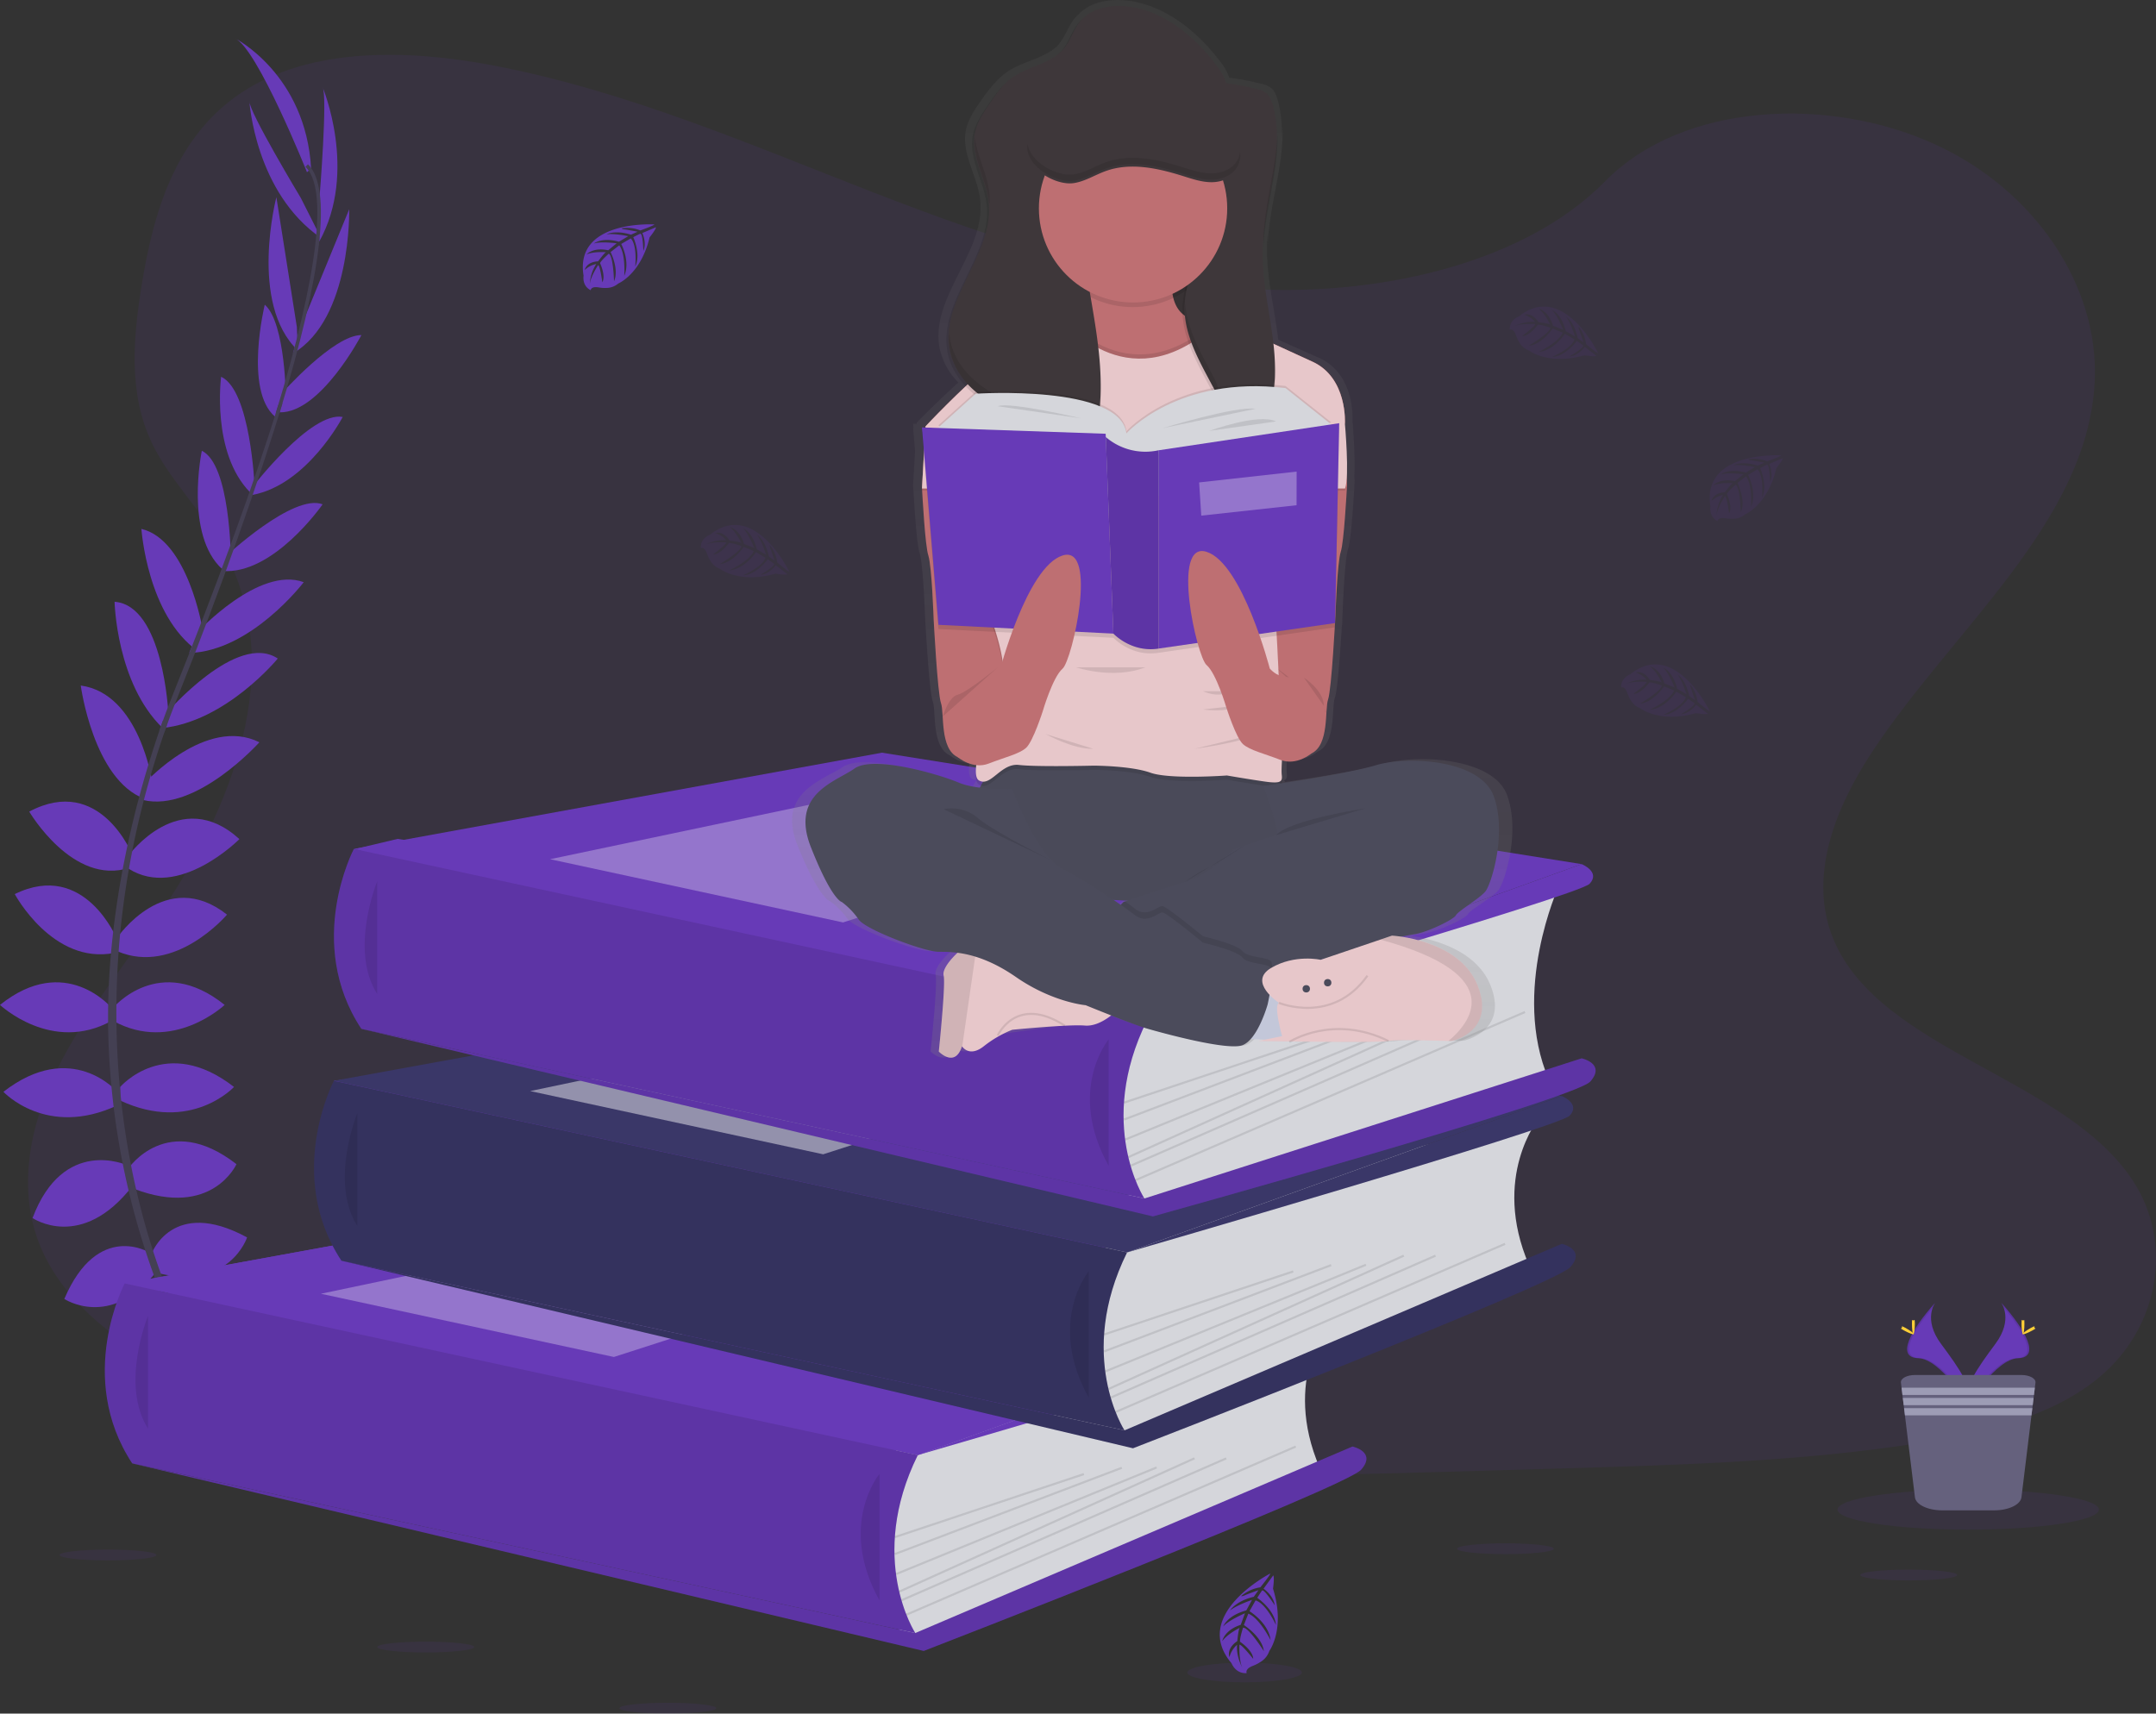 <svg id="2cf41747-0c0c-4d70-aad4-093c093adad4" data-name="Layer 1"
     xmlns="http://www.w3.org/2000/svg" width="1022.84"
     height="813.16" viewBox="0 0 1022.84 813.16">
    <rect x="0" y="0" width="1022.84" height="813.16" fill="#333333" stroke="none"/>
    <defs>
        <linearGradient id="3cf802be-0480-4c68-848a-073112220499" x1="635.22" y1="545.34"
                        x2="635.22" y2="43.42" gradientUnits="userSpaceOnUse">
            <stop offset="0" stop-color="gray" stop-opacity="0.25"/>
            <stop offset="0.54" stop-color="gray" stop-opacity="0.12"/>
            <stop offset="1" stop-color="gray" stop-opacity="0.1"/>
        </linearGradient>
    </defs>
    <title>book lover</title>
    <path
            d="M688.44,180.84c-64.72-2.25-126.37-23.14-185.23-46S386.05,86.65,322.88,74.54c-40.63-7.79-87.1-8.89-119.83,12.89-31.51,21-41.69,57.15-47.16,90.73-4.12,25.26-6.54,51.84,4.75,75.49,7.83,16.42,21.74,30.22,31.35,46,33.47,54.72,9.82,122.2-26.45,175.63-17,25.07-36.75,49-49.87,75.66s-19.2,57.25-7.72,84.47c11.39,27,38.52,47.24,67.9,61.49,59.69,28.95,130,37.23,198.61,41.92,151.83,10.39,304.46,5.89,456.69,1.39,56.34-1.67,112.92-3.36,168.34-12.07,30.78-4.84,62.55-12.51,84.9-31.05,28.36-23.53,35.39-63.38,16.39-92.88-31.89-49.49-120-61.78-142.32-114.9-12.26-29.23.34-61.79,18.16-88.91,38.24-58.16,102.33-109.19,105.71-175.67,2.32-45.67-28.5-91.39-76.14-113C956.26,89,887,91.88,850.18,129.37,812.24,168,745.58,182.82,688.44,180.84Z"
            transform="translate(-88.58 -43.42)" fill="#673ab7" opacity="0.1"/>
    <polygon
            points="435.45 690.5 93.17 688.83 59.16 609.06 179.42 600.33 158.46 512.87 396.32 482.04 168.55 402.86 188.67 398.08 554.92 457.83 534.75 594.32 505.92 669.33 435.45 690.5"
            fill="#673ab7"/>
    <path d="M187,698.84s21-3.36,33.6,11.48c0,0-9.24,7.28-29.12-2.8Z"
          transform="translate(-88.58 -43.42)" fill="#673ab7"/>
    <path d="M184.8,698.51S171.4,715,178,733.36c0,0,10.92-4.37,12.11-26.63Z"
          transform="translate(-88.58 -43.42)" fill="#673ab7"/>
    <path d="M172.76,671.4s8.4-15.41,42,6.16c0,0-4.48,10.36-19.32,9.52S176.68,679.52,172.76,671.4Z"
          transform="translate(-88.58 -43.42)" fill="#673ab7"/>
    <path d="M170.59,670.29s-17.43-2-19.12,37.9c0,0,11.05,2.29,18.9-10.33S175,678.16,170.59,670.29Z"
          transform="translate(-88.58 -43.42)" fill="#673ab7"/>
    <path d="M160.44,638.46s9.8-27.16,45.36-7.84c0,0-8.12,24.92-41.72,17.08Z"
          transform="translate(-88.58 -43.42)" fill="#673ab7"/>
    <path d="M149.52,597.86s18.48-27.44,51.24-2c0,0-11.48,25.76-48.44,11.76Z"
          transform="translate(-88.58 -43.42)" fill="#673ab7"/>
    <path d="M145.6,559.22s21.56-25.21,54,0c0,0-20.44,22.12-54,6.44Z"
          transform="translate(-88.58 -43.42)" fill="#673ab7"/>
    <path d="M142.24,521.69s21.84-26.32,52.92-1.4c0,0-24.64,23.24-52.92,7.56Z"
          transform="translate(-88.58 -43.42)" fill="#673ab7"/>
    <path d="M144.2,488.37s23-33.88,52.08-10.92c0,0-24.64,29.12-52.08,17.36Z"
          transform="translate(-88.58 -43.42)" fill="#673ab7"/>
    <path d="M149.52,449.45s24.36-33.6,52.64-7.84c0,0-28.84,29.12-52.64,14Z"
          transform="translate(-88.58 -43.42)" fill="#673ab7"/>
    <path d="M157.64,414.66s28.84-31.58,54-19c0,0-30.05,33.54-55.26,27.38Z"
          transform="translate(-88.58 -43.42)" fill="#673ab7"/>
    <path d="M167.72,381.68S201,343,220.36,355.92c0,0-24.52,30-55,33Z"
          transform="translate(-88.58 -43.42)" fill="#673ab7"/>
    <path d="M182.27,343.43s29.13-31.58,50.41-23.74c0,0-24.92,32.76-54.32,33.6Z"
          transform="translate(-88.58 -43.42)" fill="#673ab7"/>
    <path d="M195.44,307.65s32.2-30.24,46.2-24.92c0,0-23.24,33.6-47.6,31.64Z"
          transform="translate(-88.58 -43.42)" fill="#673ab7"/>
    <path d="M208.32,274.61s27.72-36.13,42.85-33.33c0,0-16.81,32.21-42.85,37Z"
          transform="translate(-88.58 -43.42)" fill="#673ab7"/>
    <path d="M222.3,230.06s24.5-27.69,37.74-27.63c0,0-19.34,37-38.75,36.66Z"
          transform="translate(-88.58 -43.42)" fill="#673ab7"/>
    <path d="M230.58,200.4l23.67-57.68s1.18,52.14-26.68,68.38Z" transform="translate(-88.58 -43.42)"
          fill="#673ab7"/>
    <path d="M240.19,136.79s3.92-48.17,1.4-52.09c0,0,16.92,40.05-1.56,73.37Z"
          transform="translate(-88.58 -43.42)" fill="#673ab7"/>
    <path d="M159.52,637.82s-24.54-15.21-40.43,22c0,0,21.84,14.5,43.32-12.51Z"
          transform="translate(-88.58 -43.42)" fill="#673ab7"/>
    <path d="M148.73,596.31s-30.1-13.73-44.7,25.12c0,0,23.25,16,47.44-15.3Z"
          transform="translate(-88.58 -43.42)" fill="#673ab7"/>
    <path d="M144.2,561.53s-21.56-25.21-54,0c0,0,20.44,22.12,54,6.44Z"
          transform="translate(-88.58 -43.42)" fill="#673ab7"/>
    <path d="M141.5,521.69s-21.84-26.32-52.92-1.4c0,0,24.64,23.24,52.92,7.56Z"
          transform="translate(-88.58 -43.42)" fill="#673ab7"/>
    <path d="M144.2,489.33s-15.32-37.95-48.62-21.63c0,0,18,33.65,47.26,27.93Z"
          transform="translate(-88.58 -43.42)" fill="#673ab7"/>
    <path d="M151.45,449.26s-15.23-38.61-49-20.71c0,0,20.68,35.39,47.5,26.67Z"
          transform="translate(-88.58 -43.42)" fill="#673ab7"/>
    <path d="M160.89,414.85s-6-42.33-34-46.12c0,0,5.94,44.64,30.23,53.75Z"
          transform="translate(-88.58 -43.42)" fill="#673ab7"/>
    <path d="M168.43,381.76s-2.34-51-25.49-52.78c0,0,.78,38.71,22.88,60Z"
          transform="translate(-88.58 -43.42)" fill="#673ab7"/>
    <path d="M184.67,342s-6.9-42.41-29-47.59c0,0,2.74,41.07,26.81,58Z"
          transform="translate(-88.58 -43.42)" fill="#673ab7"/>
    <path d="M198.06,308s-.23-44.18-13.73-50.67c0,0-8.37,40,9.82,56.31Z"
          transform="translate(-88.58 -43.42)" fill="#673ab7"/>
    <path d="M209.35,274.11s-1.89-45.49-15.87-51.9c0,0-4.78,36,13.78,54.88Z"
          transform="translate(-88.58 -43.42)" fill="#673ab7"/>
    <path d="M224.25,233.69s-.08-37-10.06-45.68c0,0-9.92,40.53,4.85,53.12Z"
          transform="translate(-88.58 -43.42)" fill="#673ab7"/>
    <path d="M229.41,198.58,219.7,137s-13.19,50.46,10.17,72.7Z" transform="translate(-88.58 -43.42)"
          fill="#673ab7"/>
    <path d="M231.3,137.37s-24.92-41.4-24.41-46c0,0,2.65,43.39,34,65Z"
          transform="translate(-88.58 -43.42)" fill="#673ab7"/>
    <path d="M234.22,125.14s-23.52-58.8-34.16-63.56c0,0,33.6,17.08,36.12,61.88Z"
          transform="translate(-88.58 -43.42)" fill="#673ab7"/>
    <path
            d="M221.17,239.44l-1.61-.49c19.85-64.73,24.8-106,13.95-116.35l1.15-1.22C246.17,132.3,241.5,173.12,221.17,239.44Z"
            transform="translate(-88.58 -43.42)" fill="#444053"/>
    <path
            d="M166.51,391l-2.38-.85c2.11-5.93,4.38-11.95,6.76-17.88,20.72-51.64,38.36-99.68,49.67-136.56l2.07-1c-11.33,36.95-28.66,86.83-49.4,138.54C170.86,379.07,168.6,385.06,166.51,391Z"
            transform="translate(-88.58 -43.42)" fill="#444053"/>
    <path
            d="M216.59,747.28c-.32-.35-32.49-36.58-54.92-98.43A364.18,364.18,0,0,1,140,536.07c-1.54-48.13,8.56-101.87,25.86-150.69l1.88,2.2c-38.84,109.57-23.41,203.46-2.94,260,22.19,61.29,54,97.12,54.31,97.48Z"
            transform="translate(-88.58 -43.42)" fill="#444053"/>
    <path d="M719.31,670.36s-22.67,27.67-4.67,69.5l-181,78.5L516.27,822l-8-35,5.35-44.17V718.69Z"
          transform="translate(-88.58 -43.42)" fill="#d5d6db"/>
    <polygon points="59.16 609.06 309.68 563.39 641.63 616.27 435.45 690.5 59.16 609.06"
             fill="#673ab7"/>
    <polygon points="59.16 609.06 309.68 563.39 641.63 616.27 435.45 690.5 59.16 609.06"
             fill="#673ab7"/>
    <path d="M147.74,652.47s-23.43,44.39,3.57,85.39l371.5,80.5S499.75,783,524,733.92Z"
          transform="translate(-88.58 -43.42)" fill="#673ab7"/>
    <path d="M147.74,652.47s-23.43,44.39,3.57,85.39l371.5,80.5S499.75,783,524,733.92Z"
          transform="translate(-88.58 -43.42)" opacity="0.1"/>
    <path d="M158.81,667.86s-13.39,32.48,0,53.5" transform="translate(-88.58 -43.42)"
          opacity="0.1"/>
    <path d="M522.81,818.36l207.4-88.5s11.6,2.5,4.1,11-207.5,86-207.5,86l-375.5-89Z"
          transform="translate(-88.58 -43.42)" fill="#673ab7"/>
    <path d="M522.81,818.36l207.4-88.5s11.6,2.5,4.1,11-207.5,86-207.5,86l-375.5-89Z"
          transform="translate(-88.58 -43.42)" opacity="0.1"/>
    <path d="M505.81,742.86s-20,24,0,60" transform="translate(-88.58 -43.42)" opacity="0.1"/>
    <rect x="510.68" y="757.36" width="94.57" height="1"
          transform="translate(-299.77 172.15) rotate(-18.45)" opacity="0.1"/>
    <rect x="509.35" y="759.86" width="115.23" height="1"
          transform="translate(-321.85 207.81) rotate(-20.82)" opacity="0.1"/>
    <rect x="508.7" y="764.61" width="133.56" height="1"
          transform="translate(-335.51 231.58) rotate(-22.26)" opacity="0.1"/>
    <rect x="508.37" y="766.53" width="153.74" height="1"
          transform="translate(-352.49 265.59) rotate(-24.31)" opacity="0.1"/>
    <rect x="509.21" y="768.64" width="168.15" height="1"
          transform="translate(-346.96 258.59) rotate(-23.61)" opacity="0.1"/>
    <rect x="510.33" y="769.26" width="201.22" height="1"
          transform="translate(-343.72 261.93) rotate(-23.36)" opacity="0.1"/>
    <polygon points="152.23 613.94 328.23 576.94 435.45 597.44 291.23 643.94 152.23 613.94"
             fill="#fff" opacity="0.3"/>
    <path d="M730.21,659.69s9.1,3.67,3.76,9.34S524,733.92,524,733.92Z"
          transform="translate(-88.58 -43.42)" fill="#673ab7"/>
    <path d="M818.6,574.18s-22.66,27.66-4.66,69.5l-181,78.5-17.37,3.66-8-35L613,646.68V622.51Z"
          transform="translate(-88.58 -43.42)" fill="#d5d6db"/>
    <polygon points="158.46 512.87 408.97 467.21 740.93 520.09 534.75 594.32 158.46 512.87"
             fill="#3a3768"/>
    <path d="M247,556.29s-23.44,44.39,3.56,85.39l371.5,80.5s-23.05-35.39,1.23-84.45Z"
          transform="translate(-88.58 -43.42)" fill="#3a3768"/>
    <path d="M247,556.29s-23.44,44.39,3.56,85.39l371.5,80.5s-23.05-35.39,1.23-84.45L505.81,612.3Z"
          transform="translate(-88.58 -43.42)" opacity="0.1"/>
    <path d="M258.1,571.68s-13.38,32.47,0,53.5" transform="translate(-88.58 -43.42)"
          opacity="0.1"/>
    <path d="M622.1,722.18l207.41-88.5s11.59,2.5,4.09,11-207.5,86-207.5,86l-375.5-89Z"
          transform="translate(-88.58 -43.42)" fill="#3a3768"/>
    <path d="M622.1,722.18l207.41-88.5s11.59,2.5,4.09,11-207.5,86-207.5,86l-375.5-89Z"
          transform="translate(-88.58 -43.42)" opacity="0.1"/>
    <path d="M605.1,646.68s-20,24,0,60" transform="translate(-88.58 -43.42)" opacity="0.1"/>
    <rect x="609.97" y="661.18" width="94.57" height="1"
          transform="translate(-264.22 198.64) rotate(-18.45)" opacity="0.1"/>
    <rect x="608.65" y="663.68" width="115.23" height="1"
          transform="translate(-281.17 236.83) rotate(-20.82)" opacity="0.1"/>
    <rect x="608" y="668.43" width="133.56" height="1"
          transform="translate(-291.68 262.02) rotate(-22.26)" opacity="0.1"/>
    <rect x="607.66" y="670.34" width="153.74" height="1"
          transform="translate(-304.07 297.94) rotate(-24.31)" opacity="0.1"/>
    <rect x="608.51" y="672.45" width="168.15" height="1"
          transform="translate(-300.13 290.3) rotate(-23.61)" opacity="0.1"/>
    <rect x="609.63" y="673.07" width="201.22" height="1"
          transform="translate(-297.44 293.41) rotate(-23.36)" opacity="0.1"/>
    <polygon points="251.53 517.76 427.53 480.76 534.75 501.26 390.53 547.76 251.53 517.76"
             fill="#fff" opacity="0.45"/>
    <path d="M829.51,563.51s9.09,3.67,3.76,9.33-209.94,64.89-209.94,64.89Z"
          transform="translate(-88.58 -43.42)" fill="#3a3768"/>
    <path d="M828,464.15s-22.67,49.67-4.67,91.5l-181,56.5L625,615.82l-8-35,5.35-44.17V512.48Z"
          transform="translate(-88.58 -43.42)" fill="#d5d6db"/>
    <polygon points="167.89 402.85 418.41 357.18 750.37 410.06 544.18 484.29 167.89 402.85"
             fill="#673ab7"/>
    <path d="M256.47,446.26S233,490.65,260,531.65l371.5,80.5s-23.06-35.39,1.22-84.44Z"
          transform="translate(-88.58 -43.42)" fill="#673ab7"/>
    <path d="M256.47,446.26S233,490.65,260,531.65l371.5,80.5s-23.06-35.39,1.22-84.44Z"
          transform="translate(-88.58 -43.42)" opacity="0.1"/>
    <path d="M267.54,461.65s-13.39,32.48,0,53.5" transform="translate(-88.58 -43.42)"
          opacity="0.1"/>
    <path d="M631.54,612.15l207.4-66.5s11.6,2.5,4.1,11-207.5,64-207.5,64l-375.5-89Z"
          transform="translate(-88.58 -43.42)" fill="#673ab7"/>
    <path d="M631.54,612.15l207.4-66.5s11.6,2.5,4.1,11-207.5,64-207.5,64l-375.5-89Z"
          transform="translate(-88.58 -43.42)" opacity="0.1"/>
    <path d="M614.54,536.65s-20,24,0,60" transform="translate(-88.58 -43.42)" opacity="0.1"/>
    <rect x="619.41" y="551.15" width="94.57" height="1"
          transform="translate(-228.91 195.97) rotate(-18.45)" opacity="0.1"/>
    <rect x="618.08" y="553.65" width="115.23" height="1"
          transform="translate(-241.44 233) rotate(-20.82)" opacity="0.1"/>
    <rect x="617.43" y="558.4" width="133.56" height="1"
          transform="translate(-249.3 257.4) rotate(-22.26)" opacity="0.1"/>
    <rect x="617.1" y="560.32" width="153.74" height="1"
          transform="translate(-257.94 292.06) rotate(-24.31)" opacity="0.1"/>
    <rect x="617.95" y="562.43" width="168.15" height="1"
          transform="translate(-255.27 284.87) rotate(-23.61)" opacity="0.1"/>
    <rect x="619.07" y="563.05" width="201.22" height="1"
          transform="translate(-253.04 288.14) rotate(-23.36)" opacity="0.1"/>
    <polygon points="260.96 407.73 436.96 370.73 544.18 391.23 399.96 437.73 260.96 407.73"
             fill="#fff" opacity="0.3"/>
    <path d="M838.94,453.48s9.1,3.67,3.76,9.34-209.94,64.89-209.94,64.89Z"
          transform="translate(-88.58 -43.42)" fill="#673ab7"/>
    <path
            d="M399,149.92s-38-2.29-33.56,24.37c0,0-.89,4.71,3.38,6.85,0,0,.07-2,3.9-1.31a17.05,17.05,0,0,0,4.14.2,8.62,8.62,0,0,0,5.05-2.08h0s10.69-4.42,14.85-21.9c0,0,3.08-3.81,3-4.79L393.32,154s2.19,4.63.47,8.48c0,0-.21-8.31-1.45-8.12-.25,0-3.33,1.61-3.33,1.61s3.77,8.07.92,13.93c0,0,1.08-9.94-2.1-13.35l-4.52,2.64s4.41,8.33,1.42,15.13c0,0,.77-10.43-2.37-14.49l-4.1,3.2s4.15,8.21,1.62,13.85c0,0-.33-12.14-2.5-13.06,0,0-3.59,3.16-4.13,4.46,0,0,2.84,6,1.07,9.11,0,0-1.07-8.09-2-8.13,0,0-3.57,5.36-3.94,9a19.46,19.46,0,0,1,3.07-9.54,10.71,10.71,0,0,0-5.46,2.83s.55-3.79,6.35-4.12c0,0,2.95-4.07,3.74-4.31,0,0-5.77-.49-9.26,1.06,0,0,3.08-3.57,10.31-2l4-3.3s-7.58-1-10.8.11c0,0,3.71-3.16,11.89-.86l4.41-2.63s-6.47-1.39-10.32-.89c0,0,4.06-2.19,11.61.18l3.14-1.41s-4.73-.93-6.12-1.08-1.46-.53-1.46-.53a16.51,16.51,0,0,1,8.9,1S399.13,150.34,399,149.92Z"
            transform="translate(-88.58 -43.42)" fill="#673ab7"/>
    <path
            d="M933.6,259.5s-38-2.29-33.56,24.37c0,0-.89,4.71,3.38,6.85,0,0,.07-2,3.9-1.31a17.62,17.62,0,0,0,4.14.2,8.59,8.59,0,0,0,5-2.08h0s10.7-4.42,14.85-21.9c0,0,3.08-3.81,3-4.79l-6.42,2.74s2.19,4.63.47,8.48c0,0-.21-8.31-1.44-8.12-.25,0-3.34,1.61-3.34,1.61s3.77,8.07.93,13.93c0,0,1.08-9.94-2.11-13.35l-4.52,2.64s4.41,8.33,1.42,15.13c0,0,.77-10.43-2.37-14.49l-4.09,3.2s4.14,8.21,1.61,13.85c0,0-.33-12.14-2.5-13.06,0,0-3.58,3.16-4.13,4.46,0,0,2.84,6,1.08,9.11,0,0-1.08-8.09-2-8.13,0,0-3.57,5.36-3.94,9a19.4,19.4,0,0,1,3.08-9.54,10.76,10.76,0,0,0-5.47,2.83s.56-3.79,6.35-4.12c0,0,2.95-4.07,3.74-4.32,0,0-5.76-.48-9.26,1.07,0,0,3.08-3.57,10.31-2l4-3.3s-7.59-1-10.8.11c0,0,3.7-3.16,11.89-.86l4.4-2.63s-6.47-1.39-10.32-.89c0,0,4.06-2.19,11.61.18l3.15-1.41s-4.74-.93-6.13-1.08-1.46-.53-1.46-.53a16.39,16.39,0,0,1,8.9,1S933.72,259.92,933.6,259.5Z"
            transform="translate(-88.58 -43.42)" fill="#673ab7" opacity="0.1"/>
    <path
            d="M463,314.62s-16.56-34.33-37.64-17.41c0,0-4.55,1.52-4.33,6.29,0,0,1.75-.91,3,2.77a17.72,17.72,0,0,0,1.84,3.7,8.63,8.63,0,0,0,4.29,3.4h0s9.07,7.18,26.36,2.28c0,0,4.83.83,5.62.25l-5.52-4.27s-3,4.17-7.18,4.54c0,0,7.16-4.23,6.39-5.21-.16-.2-3-2.13-3-2.13s-5.21,7.23-11.71,7.6c0,0,9.2-3.9,10.62-8.35l-4.5-2.66s-5.13,7.92-12.52,8.62c0,0,9.48-4.41,11.49-9.13l-4.78-2s-5.15,7.62-11.31,8.17c0,0,10.44-6.21,10.18-8.56,0,0-4.51-1.58-5.91-1.43,0,0-3.82,5.39-7.42,5.39,0,0,6.53-4.89,6.13-5.68,0,0-6.42-.5-9.8,1a19.47,19.47,0,0,1,9.83-2,10.77,10.77,0,0,0-5.14-3.39s3.58-1.36,6.69,3.53c0,0,5,.59,5.59,1.16,0,0-2.39-5.26-5.44-7.55,0,0,4.62.93,6.73,8l4.85,1.92s-2.79-7.12-5.36-9.37c0,0,4.56,1.69,6.55,10l4.44,2.56s-1.93-6.33-4.25-9.44c0,0,3.89,2.48,5.5,10.22l2.77,2.06s-1.5-4.59-2-5.87-.25-1.54-.25-1.54a16.41,16.41,0,0,1,3.48,8.25S462.64,314.92,463,314.62Z"
            transform="translate(-88.58 -43.42)" fill="#673ab7" opacity="0.1"/>
    <path
            d="M846.78,211s-16.55-34.33-37.64-17.41c0,0-4.54,1.52-4.33,6.29,0,0,1.76-.9,3,2.77a17.34,17.34,0,0,0,1.85,3.71,8.58,8.58,0,0,0,4.28,3.39h0s9.08,7.18,26.36,2.29c0,0,4.83.82,5.63.24L840.44,208s-3,4.18-7.17,4.55c0,0,7.15-4.24,6.38-5.22-.16-.2-3-2.13-3-2.13s-5.2,7.23-11.71,7.6c0,0,9.21-3.9,10.63-8.34L831,201.82s-5.12,7.91-12.52,8.62c0,0,9.48-4.42,11.5-9.14l-4.79-2s-5.15,7.63-11.3,8.17c0,0,10.43-6.21,10.17-8.55,0,0-4.5-1.59-5.9-1.43,0,0-3.82,5.38-7.43,5.38,0,0,6.54-4.89,6.14-5.68,0,0-6.42-.5-9.81,1a19.46,19.46,0,0,1,9.83-2,10.71,10.71,0,0,0-5.13-3.39s3.58-1.36,6.69,3.53c0,0,5,.6,5.59,1.17,0,0-2.39-5.27-5.45-7.56,0,0,4.62.94,6.73,8.05l4.86,1.92s-2.79-7.13-5.36-9.38c0,0,4.56,1.69,6.54,10l4.45,2.56s-1.94-6.32-4.26-9.44c0,0,3.9,2.48,5.5,10.22l2.77,2.06s-1.49-4.59-2-5.87-.25-1.53-.25-1.53a16.45,16.45,0,0,1,3.47,8.25S846.47,211.32,846.78,211Z"
            transform="translate(-88.58 -43.42)" fill="#673ab7" opacity="0.1"/>
    <path
            d="M899.67,380.81S883.12,346.47,862,363.39c0,0-4.54,1.52-4.33,6.29,0,0,1.76-.9,3,2.77a17.33,17.33,0,0,0,1.84,3.71,8.58,8.58,0,0,0,4.28,3.39h0s9.08,7.19,26.37,2.29c0,0,4.82.83,5.62.24l-5.52-4.27s-3,4.18-7.18,4.55c0,0,7.15-4.24,6.38-5.22-.16-.2-3-2.13-3-2.13s-5.2,7.23-11.71,7.61c0,0,9.21-3.91,10.63-8.35l-4.51-2.66s-5.12,7.92-12.52,8.62c0,0,9.48-4.42,11.5-9.14l-4.79-2s-5.15,7.62-11.3,8.17c0,0,10.44-6.21,10.18-8.56,0,0-4.51-1.59-5.91-1.43,0,0-3.82,5.38-7.43,5.38,0,0,6.54-4.89,6.14-5.68,0,0-6.42-.5-9.81,1a19.52,19.52,0,0,1,9.84-2,10.69,10.69,0,0,0-5.14-3.39s3.58-1.37,6.69,3.53c0,0,5,.59,5.59,1.16,0,0-2.39-5.26-5.44-7.56,0,0,4.62.94,6.73,8.05l4.85,1.92s-2.79-7.13-5.36-9.37c0,0,4.56,1.68,6.54,10l4.45,2.55s-1.94-6.32-4.26-9.44c0,0,3.9,2.48,5.51,10.23l2.77,2s-1.5-4.59-2-5.87-.25-1.53-.25-1.53a16.35,16.35,0,0,1,3.47,8.25S899.36,381.11,899.67,380.81Z"
            transform="translate(-88.58 -43.42)" fill="#673ab7" opacity="0.1"/>
    <ellipse cx="201.95" cy="781.59" rx="22.99" ry="2.57" fill="#673ab7" opacity="0.1"/>
    <ellipse cx="51.24" cy="737.91" rx="22.99" ry="2.57" fill="#673ab7" opacity="0.1"/>
    <ellipse cx="316.83" cy="810.6" rx="22.99" ry="2.57" fill="#673ab7" opacity="0.1"/>
    <ellipse cx="905.53" cy="747.41" rx="22.99" ry="2.57" fill="#673ab7" opacity="0.1"/>
    <ellipse cx="714.22" cy="734.94" rx="22.99" ry="2.57" fill="#673ab7" opacity="0.1"/>
    <ellipse cx="590.46" cy="793.66" rx="27.19" ry="4.67" fill="#673ab7" opacity="0.1"/>
    <path
            d="M691.17,790.14s-37.86,19.56-18.3,42.6c0,0,1.84,5,7.16,4.65,0,0-1.06-1.94,3-3.49a19.51,19.51,0,0,0,4.09-2.17,9.61,9.61,0,0,0,3.66-4.89h0s7.74-10.36,1.74-29.53c0,0,.78-5.42.1-6.3l-4.6,6.31s4.75,3.19,5.3,7.88c0,0-5-7.87-6-7-.22.18-2.28,3.45-2.28,3.45s8.24,5.59,8.85,12.85c0,0-4.64-10.17-9.65-11.62L681.37,808s9,5.48,10,13.72c0,0-5.23-10.45-10.57-12.56l-2.11,5.41s8.68,5.52,9.48,12.38c0,0-7.26-11.47-9.87-11.11,0,0-1.64,5.08-1.42,6.65,0,0,6.13,4.1,6.24,8.13,0,0-5.66-7.15-6.53-6.68,0,0-.36,7.19,1.38,10.93,0,0-3-5.34-2.51-10.93a12,12,0,0,0-3.63,5.84s-1.63-3.95,3.74-7.59c0,0,.51-5.59,1.13-6.28,0,0-5.81,2.84-8.28,6.32,0,0,.91-5.19,8.79-7.77l2-5.48s-7.88,3.34-10.31,6.28c0,0,1.75-5.15,10.93-7.62l2.72-5s-7,2.36-10.42,5c0,0,2.65-4.43,11.26-6.47l2.21-3.15s-5.08,1.81-6.5,2.46-1.7.33-1.7.33a18.39,18.39,0,0,1,9.11-4.14S691.52,790.48,691.17,790.14Z"
            transform="translate(-88.58 -43.42)" fill="#673ab7"/>
    <path
            d="M803.54,420.71C797,402.94,761,401.27,745.38,405.8c-11.1,3.23-34.5,6.87-47,8.7l-.81-.77c1.62-.48,1.66-1.66,1.46-3.41a53.37,53.37,0,0,1,.1-6.92c7.66,2.38,14.48-3.25,14.48-3.25h0c9-4,6.58-21.12,8.3-25.8,1.29-3.5,2.68-24.12,3.3-34.4l.13,0,.07-3.45c.09-1.49.13-2.36.13-2.36s.88-25.14,2.6-30.23c1.6-4.68,2.9-28.26,3.1-32,0-.32,0-.49,0-.49l-.13-2.18c.09-1.59.13-3.36.12-5.22,0-8.55-.89-19.32-1-21.06,0-.25,0-.55,0-.91.07-3.65-.39-21.93-15.94-28.84-5.73-2.56-12.62-5.61-19.29-8.58-1.72-14.85-5.65-29.62-5.31-44.58,0-2.25.2-4.5.42-6.74,0,.65-.07,1.31-.08,2,0,1.45,0,2.91,0,4.36.59-18.71,7.66-37.52,7-55.83-.06,1.79-.19,3.59-.36,5.39a58.13,58.13,0,0,0-1.92-18.39c-.6-2.11-1.41-4.29-3.14-5.7a12.93,12.93,0,0,0-5.48-2.17,110.21,110.21,0,0,0-14.39-2.68A22.22,22.22,0,0,0,668.5,74c-10.14-13.92-25.16-27-42.92-30-8.91-1.5-19.16-.25-25.22,6.12a18.92,18.92,0,0,0-1.78,1.8c-3.26,3.89-4.66,9-8,12.88-.22.26-.47.5-.71.75-6.54,5.85-16.73,7.07-24,12.32A28.81,28.81,0,0,0,562.28,81a60.88,60.88,0,0,0-7.84,9.53c-3.27,4.6-6.63,9.39-7.67,14.88-2.09,11,5.4,21.43,6.79,32.5,3.1,24.77-24.31,46.75-19.12,71.19a32.6,32.6,0,0,0,8.82,15.83C532.57,234.61,523.47,244,523.47,244l0,.56-1.69,0,.17,2h-.17l.93,10.85-.93,15.8s0,.17,0,.49v.08l0,.43s0,.17,0,.49h.06c.31,5.79,1.54,26.61,3,31,1.72,5.09,2.59,30.23,2.59,30.23s1.9,35.53,3.64,40.23-.73,21.77,8.3,25.8h0a19,19,0,0,0,9.07,3.76c-.46,3.74-.17,6.45,1.32,7.3a4.36,4.36,0,0,0,2.1.6,22.29,22.29,0,0,0-1.63,2.85A42.36,42.36,0,0,1,539.75,414c-9.7-4-41.89-13-51.24-6.67s-31.85,12.07-21.46,37.55S482.28,471,482.28,471a37,37,0,0,1,8.31,8.35c3.12,4.69,32.19,15.42,39.46,15.42a71.19,71.19,0,0,1,9.25.46s-7.89,6.92-6.84,10.94-2.4,36.2-2.4,36.2,8,8.06,11.42-2.51l.12.16c.64.87,4.1,4.8,10.61-.16a59.48,59.48,0,0,1,8.46-5.36l31.52-4.46a89.24,89.24,0,0,1,9.87-.07c5,.41,9.91-2.55,13-4.84,6.53,2.48,13.87,5.19,17.36,6.18,7.08,2,39.62,10.73,47.23,8a10.57,10.57,0,0,0,4.1-2.92l7.26.23-3.4.68s6.62.11,15.62.23l-.38.22,11.29-.1c16.52.15,35.08.2,37.52-.35,3.82-.85,23.67-.25,29.52,0l1.63,0s21.81-4.35,12.81-26.48c-6.92-17-28.19-21.94-37.63-23.3,2.66-.53,4.95-.94,6.47-1.18,6.59-1,19.39-7,20.43-9.05s11.77-8,14.54-11.39S810.11,438.48,803.54,420.71ZM622.89,470.44l-1.07.35-.72.24-1.38,1.36c-1.1-.74-2.28-1.52-3.51-2.32C618.38,470.2,620.61,470.33,622.89,470.44Zm95.31,28.18h0Z"
            transform="translate(-88.58 -43.42)" fill="url(#3cf802be-0480-4c68-848a-073112220499)"/>
    <path
            d="M686.65,365s15.3,40,24,36,6.34-21,8-25.66,3.5-40,3.5-40,.84-25,2.5-30.06c1.54-4.65,2.79-28.1,3-31.79,0-.32,0-.49,0-.49L726,244l-9.34-2.33-21.66,8-3,17.13-1.17,6.69-.5,2.85Z"
            transform="translate(-88.58 -43.42)" fill="#be6f72"/>
    <path d="M691.69,358.3s14.6,11.95,19,13,7.1,10.37,7.1,10.37"
          transform="translate(-88.58 -43.42)" opacity="0.1"/>
    <path
            d="M567,366.75s-15.3,40-24,36-6.34-21-8-25.66-3.5-40-3.5-40-.84-25-2.5-30.06c-1.54-4.65-2.79-28.1-3-31.79,0-.32,0-.49,0-.49l1.66-29,9.34-2.33,21.66,8,3,17.13,1.17,6.69.5,2.85Z"
            transform="translate(-88.58 -43.42)" fill="#be6f72"/>
    <rect x="543.9" y="109.27" width="34.15" height="53.23" fill="#3e373a"/>
    <rect x="543.9" y="109.27" width="34.15" height="53.23" opacity="0.1"/>
    <path
            d="M561,406.59s-11.67,12.83-7.34,15.16,32.34,46,32.34,46,92,11.33,109.35-5.67,17-47.37,17-47.37-13.94,3-15.46,1.37-9.87-9.49-9.87-9.49S569,399.43,561,406.59Z"
            transform="translate(-88.58 -43.42)" fill="#4b4b5b"/>
    <path
            d="M561,406.59s-11.67,12.83-7.34,15.16,32.34,46,32.34,46,92,11.33,109.35-5.67,17-47.37,17-47.37-13.94,3-15.46,1.37-9.87-9.49-9.87-9.49S569,399.43,561,406.59Z"
            transform="translate(-88.58 -43.42)" opacity="0.02"/>
    <path
            d="M726.62,244.42l-30,24-9.07.66-3.33.24-55.93,4.1-58-4.24-8.63-.63-11-.8-23-22s16.28-17.44,30.54-29.21c5.62-4.65,10.93-8.41,14.8-9.89l.66-.23A16.46,16.46,0,0,0,580,202c11.26-11.61,21.67-40.26,21.67-40.26s49.67-25.66,43.67,8,22.33,25.34,22.33,25.34l9.34,4.26,3.69,1.69,9.41,4.31,21.23,9.74C728,222.75,726.62,244.42,726.62,244.42Z"
            transform="translate(-88.58 -43.42)" fill="#be6f72"/>
    <circle cx="537.38" cy="101.06" r="44.67" opacity="0.1"/>
    <path
            d="M726.69,276.24H526c0-.32,0-.49,0-.49l1.66-29s16.28-17.44,30.54-29.21l126-5,5.86-6.18,21.23,9.74c16.67,7.66,15.33,29.33,15.33,29.33S728.9,270.54,726.69,276.24Z"
            transform="translate(-88.58 -43.42)" opacity="0.1"/>
    <path
            d="M726.69,275.24H526c0-.32,0-.49,0-.49l1.66-29s16.28-17.44,30.54-29.21l126-5,5.86-6.18,21.23,9.74c16.67,7.66,15.33,29.33,15.33,29.33S728.9,269.54,726.69,275.24Z"
            transform="translate(-88.58 -43.42)" fill="#e7c7ca"/>
    <path d="M593.79,193.92s31.66,40.34,73.83-.83,4.67,91.83,4.67,91.83l-91,10.8Z"
          transform="translate(-88.58 -43.42)" opacity="0.1"/>
    <path d="M593.79,195.92s31.66,40.34,73.83-.83,4.67,91.83,4.67,91.83l-91,10.8Z"
          transform="translate(-88.58 -43.42)" fill="#e7c7ca"/>
    <path
            d="M680.65,203,684,254.09l3.59,17,2.74,13s7,100,5,105,1,9,1.42,11.66-.42,9.34-.09,12.34,0,4.33-7.66,3.26-18.34-2.93-18.34-2.93-27,2-36.33-1.33-27-3.34-27-3.34-26.67.67-35.33-.33-13.34,10.67-19,7.33,6.66-35.66,10.66-45-5.33-33-5.33-33l12-66.57L573,256.09V208.65l.66-.23A16.46,16.46,0,0,0,580,204l3,47.74,94,3.34V201.35"
            transform="translate(-88.58 -43.42)" opacity="0.1"/>
    <path
            d="M680.65,201,684,252.09l3.59,17,2.74,13s7,100,5,105,1,9,1.42,11.66-.42,9.34-.09,12.34,0,4.33-7.66,3.26-18.34-2.93-18.34-2.93-27,2-36.33-1.33-27-3.34-27-3.34-26.67.67-35.33-.33-13.34,10.67-19,7.33,6.66-35.66,10.66-45-5.33-33-5.33-33l12-66.57L573,254.09V206.65l.66-.23A16.46,16.46,0,0,0,580,202l3,47.74,94,3.34V199.35"
            transform="translate(-88.58 -43.42)" fill="#e7c7ca"/>
    <path
            d="M691.46,94.38c-.57-2.09-1.36-4.26-3-5.66a12.28,12.28,0,0,0-5.28-2.16A104.32,104.32,0,0,0,669.3,83.9a22.22,22.22,0,0,0-3-6.23C656.5,63.83,642,50.78,624.94,47.83c-8.93-1.55-19.28-.16-25,6.88-3.14,3.87-4.49,9-7.66,12.8-6.11,7.38-17.14,8.29-24.84,14-4.11,3-7.09,7.35-10,11.57-3.15,4.57-6.39,9.33-7.39,14.79-2,10.91,5.21,21.31,6.54,32.32,3,24.63-23.4,46.48-18.41,70.78,2.91,14.17,16,24.15,29.54,29.21,4.77,1.79,10.22,3.57,12.45,8.15,1,2,1.17,4.31,2.11,6.33,3.16,6.74,13.55,7,19.13,2.09s7.34-12.85,8-20.26c2.68-32.36-10.28-64.33-8.77-96.77.45-9.81,3.21-20.94,12-25.38,11.83-6,26.06,4,39.08,2.09a77.53,77.53,0,0,1,3.74,47.31c-2.07,8.63-5.65,17-5.91,25.9-.39,13.55,6.92,25.93,13.24,37.91a20.17,20.17,0,0,1,2.67,7.31,17.62,17.62,0,0,1-1.43,7.65c-3.57,9.61-9.73,18.53-10.43,28.76a4.65,4.65,0,0,0,.75,3.42,4.3,4.3,0,0,0,2.58,1.16c10.8,1.85,20.14-7.72,25.41-17.33A81.24,81.24,0,0,0,692.36,224c1.09-20.36-6.21-40.39-5.76-60.77C687.12,140.06,697.59,116.73,691.46,94.38Z"
            transform="translate(-88.58 -43.42)" opacity="0.1"/>
    <path
            d="M692.46,93.38c-.57-2.09-1.36-4.26-3-5.66a12.28,12.28,0,0,0-5.28-2.16A104.32,104.32,0,0,0,670.3,82.9a22.22,22.22,0,0,0-3-6.23C657.5,62.83,643,49.78,625.94,46.83c-8.93-1.55-19.28-.16-25,6.88-3.14,3.87-4.49,9-7.66,12.8-6.11,7.38-17.14,8.29-24.84,14-4.11,3-7.09,7.35-10,11.57-3.15,4.57-6.39,9.33-7.39,14.79-2,10.91,5.21,21.31,6.54,32.32,3,24.63-23.4,46.48-18.41,70.78,2.91,14.17,16,24.15,29.54,29.21,4.77,1.79,10.22,3.57,12.45,8.15,1,2,1.17,4.31,2.11,6.33,3.16,6.74,13.55,7,19.13,2.09s7.34-12.85,8-20.26c2.68-32.36-10.28-64.33-8.77-96.77.45-9.81,3.21-20.94,12-25.38,11.83-6,26.06,4,39.08,2.09a77.53,77.53,0,0,1,3.74,47.31c-2.07,8.63-5.65,17-5.91,25.9-.39,13.55,6.92,25.93,13.24,37.91a20.17,20.17,0,0,1,2.67,7.31,17.62,17.62,0,0,1-1.43,7.65c-3.57,9.61-9.73,18.53-10.43,28.76a4.65,4.65,0,0,0,.75,3.42,4.3,4.3,0,0,0,2.58,1.16c10.8,1.85,20.14-7.72,25.41-17.33A81.24,81.24,0,0,0,693.36,223c1.09-20.36-6.21-40.39-5.76-60.77C688.12,139.06,698.59,115.73,692.46,93.38Z"
            transform="translate(-88.58 -43.42)" fill="#3e373a"/>
    <polygon points="581.79 492.73 621.46 494 615.77 464.58 585.38 467.47 581.79 492.73"
             fill="#c3c7d9"/>
    <path
            d="M793.29,466.42c-2.67,3.33-13,9.33-14,11.33s-13.33,8-19.67,9-26.33,5.34-30,7.67c-2.63,1.68-23.74,7-37.61,9.95a106.75,106.75,0,0,1-11.39,2.05c-6,.33-71.66-22-71.66-22l12.66-13,.7-.24c3.58-1.21,20.12-6.8,29.3-9.46,10.34-3,22.34-15.33,22.34-15.33s17.66-6,20-6.67-6-23.33-6-23.33,38.33-5.32,53.33-9.83,49.67-2.84,56,14.83S796,463.09,793.29,466.42Z"
            transform="translate(-88.58 -43.42)" fill="#4b4b5b"/>
    <path
            d="M618.62,522.75s-7.66,8-15.33,7.34-34.49,2-34.49,2a53.77,53.77,0,0,0-13.51,7.83c-6.27,4.94-9.6,1-10.22.16l-.11-.16c-3.34,10.51-11,2.5-11,2.5s3.33-32,2.31-36,6.59-10.87,6.59-10.87l9-2.29,22.8-5.84,32.67,11.33Z"
            transform="translate(-88.58 -43.42)" fill="#e7c7ca"/>
    <path
            d="M551.82,493.26l-6.75,46.82-.11-.16c-3.34,10.51-11,2.5-11,2.5s3.33-32,2.31-36,6.59-10.87,6.59-10.87Z"
            transform="translate(-88.58 -43.42)" opacity="0.1"/>
    <path d="M599,360.08s17.66,6,33,0" transform="translate(-88.58 -43.42)" opacity="0.1"/>
    <path d="M659.29,371.42s7.33,3.66,13,0" transform="translate(-88.58 -43.42)" opacity="0.1"/>
    <path d="M659.29,380.1s12.33,1.65,14.67-1.68" transform="translate(-88.58 -43.42)"
          opacity="0.1"/>
    <path d="M655.29,398.75s23.16-3,28.91-7" transform="translate(-88.58 -43.42)" opacity="0.1"/>
    <path d="M584.62,391.75s13,7.33,22.67,7" transform="translate(-88.58 -43.42)" opacity="0.1"/>
    <path
            d="M692,504.37a106.75,106.75,0,0,1-11.39,2.05c-6,.33-71.66-22-71.66-22l12.66-13,.7-.24c2,1.41,3.64,2.62,4.81,3.54,5.51,4.34,10.83-1.33,12.83-1.33s19.33,14.33,19.33,14.33,16,3.67,18.67,7,12,2.67,13.66,5C692.11,500.44,692.17,502.21,692,504.37Z"
            transform="translate(-88.58 -43.42)" opacity="0.1"/>
    <path
            d="M568.8,417.75s-16.18.93-25.51-3-40.33-13-49.33-6.63-30.67,12-20.67,37.34,14.67,26,14.67,26a36.1,36.1,0,0,1,8,8.3c3,4.67,31,15.33,38,15.33s19.33,0,36.66,12,33,13.34,33,13.34,22,9,28.85,11,38.15,10.66,45.49,8,12-19.34,12-19.34,3.33-15,1.66-17.33-11-1.67-13.66-5-18.67-7-18.67-7S642,476.42,640,476.42s-7.32,5.66-12.83,1.33a292.69,292.69,0,0,0-34.51-22C580,449.08,568.8,417.75,568.8,417.75Z"
            transform="translate(-88.58 -43.42)" fill="#4b4b5b"/>
    <path d="M536.27,427.42a19.1,19.1,0,0,1,16.39,4.33c8,6.67,34.92,20.06,34.92,20.06"
          transform="translate(-88.58 -43.42)" opacity="0.1"/>
    <path d="M736.29,427s-35.67,5.4-42.33,12.73" transform="translate(-88.58 -43.42)"
          opacity="0.1"/>
    <path
            d="M777.29,537.42l-1.57,0c-5.64-.2-24.75-.8-28.43,0-4.33,1-61.67,0-61.67,0l11.21-2.33s-4.16-14.58-1.52-15.79c0,0-15-9.88-3.69-16.55s23.5-3.86,23.5-3.86l28.39-9.62,5.45-1.85s32,1.67,40.66,23.67S777.29,537.42,777.29,537.42Z"
            transform="translate(-88.58 -43.42)" fill="#e7c7ca"/>
    <path
            d="M777.29,537.42l-1.57,0c9.31-7.68,30.37-31.06-32.21-48.1l5.45-1.85s32,1.67,40.66,23.67S777.29,537.42,777.29,537.42Z"
            transform="translate(-88.58 -43.42)" opacity="0.1"/>
    <circle cx="629.88" cy="466.33" r="1.75" fill="#4b4b5b"/>
    <circle cx="619.71" cy="469.22" r="1.75" fill="#4b4b5b"/>
    <g opacity="0.1">
        <path
                d="M658.74,142.83A77.59,77.59,0,0,0,653,110.69c-13,1.94-27.24-8.09-39.08-2.09-8.76,4.44-11.51,15.57-12,25.38-.12,2.59-.14,5.18-.09,7.77,0-.92,0-1.85.09-2.77.46-9.81,3.21-20.94,12-25.38,11.84-6,26.06,4,39.08,2.09A77.38,77.38,0,0,1,658.74,142.83Z"
                transform="translate(-88.58 -43.42)"/>
        <path
                d="M558,141a33.32,33.32,0,0,0-.13-6.54c-1.06-8.8-5.87-17.21-6.74-25.79-1.12,10.35,5.47,20.29,6.74,30.79C558,140,558,140.48,558,141Z"
                transform="translate(-88.58 -43.42)"/>
        <path
                d="M610.69,230.74c-.62,7.42-2.37,15.35-8,20.27s-16,4.65-19.13-2.09c-1-2-1.15-4.33-2.12-6.33-2.22-4.58-7.68-6.36-12.45-8.15-13.55-5.07-26.62-15-29.53-29.21a30.68,30.68,0,0,1-.53-3.9,31.52,31.52,0,0,0,.53,8.9c2.91,14.17,16,24.14,29.53,29.21,4.77,1.79,10.23,3.57,12.45,8.15,1,2,1.17,4.31,2.12,6.33,3.15,6.74,13.54,7,19.13,2.09s7.33-12.85,8-20.27A114.29,114.29,0,0,0,611,224C611,226.27,610.87,228.51,610.69,230.74Z"
                transform="translate(-88.58 -43.42)"/>
        <path
                d="M687.93,157.49c0,1.45,0,2.89,0,4.33.56-18.6,7.38-37.3,6.71-55.51C694.12,123.15,688.31,140.37,687.93,157.49Z"
                transform="translate(-88.58 -43.42)"/>
        <path
                d="M666.47,232.73a12.89,12.89,0,0,0,.23-3.61,20,20,0,0,0-2.67-7.31c-5.78-11-12.37-22.26-13.15-34.47,0,.52-.07,1-.08,1.56-.4,13.54,6.91,25.93,13.23,37.91A24,24,0,0,1,666.47,232.73Z"
                transform="translate(-88.58 -43.42)"/>
        <path
                d="M693.68,218.26a81.37,81.37,0,0,1-10.09,34.52c-5.28,9.61-14.61,19.18-25.42,17.33a4.25,4.25,0,0,1-2.58-1.17,2.5,2.5,0,0,1-.47-.78c-.12.78-.22,1.57-.28,2.37a4.61,4.61,0,0,0,.75,3.41,4.25,4.25,0,0,0,2.58,1.17c10.81,1.85,20.14-7.72,25.42-17.33a81.37,81.37,0,0,0,10.09-34.52c.12-2.34.13-4.67.06-7C693.72,216.93,693.72,217.59,693.68,218.26Z"
                transform="translate(-88.58 -43.42)"/>
    </g>
    <path d="M695.31,519.3s25.31,10.62,42-12.88" transform="translate(-88.58 -43.42)" fill="none"
          stroke="#000" stroke-miterlimit="10" opacity="0.1"/>
    <path d="M700.29,537.86s20.67-13.44,47-.44" transform="translate(-88.58 -43.42)" fill="none"
          stroke="#000" stroke-miterlimit="10" opacity="0.1"/>
    <path d="M561.93,534.81s8.68-19.58,31.86-4.65" transform="translate(-88.58 -43.42)" fill="none"
          stroke="#000" stroke-miterlimit="10" opacity="0.1"/>
    <path
            d="M533.79,245.25l17.7-16s68.63-4.5,71.47,18.83c0,0,24.33-27.66,75.5-21.5l21.65,17.24-59.84,26.26-58.15,20.17-42.83-19.17Z"
            transform="translate(-88.58 -43.42)" opacity="0.1"/>
    <path
            d="M533.79,246.25l17.7-16s68.63-4.5,71.47,18.83c0,0,24.33-27.66,75.5-21.5l21.65,17.24-59.84,26.26-58.15,20.17-42.83-19.17Z"
            transform="translate(-88.58 -43.42)" fill="#d5d6db"/>
    <polygon
            points="437.38 204.83 445.21 298.5 528.21 302.67 524.61 209.4 524.54 207.83 437.38 204.83"
            opacity="0.1"/>
    <polygon
            points="437.38 202.83 445.21 296.5 528.21 300.67 524.61 207.4 524.54 205.83 437.38 202.83"
            fill="#673ab7"/>
    <polygon points="635.33 202.83 549.71 215.67 549.71 309.76 633.38 297.67 635.33 202.83"
             opacity="0.1"/>
    <polygon points="635.33 200.83 549.71 213.67 549.71 307.76 633.38 295.67 635.33 200.83"
             fill="#673ab7"/>
    <polygon points="615.14 223.79 568.89 228.93 569.9 244.69 615.11 239.75 615.14 223.79"
             fill="#fff" opacity="0.3"/>
    <path
            d="M538.29,390.08,543,402.75s7,6,14.66,3,14.34-4.49,17.67-7.41,8-17.59,8-17.59,4.67-16,9.33-20,17-59.11,0-53.72-30,55.39-30,55.39-3,3.66-7.33,4-13-.67-14.67,3S533.29,382.75,538.29,390.08Z"
            transform="translate(-88.58 -43.42)" fill="#be6f72"/>
    <path d="M638.29,259.08a28.8,28.8,0,0,1-25.11-6.26l3.61,93.26s8.5,9.2,21.5,7.1Z"
          transform="translate(-88.58 -43.42)" opacity="0.1"/>
    <path d="M638.29,257.08a28.8,28.8,0,0,1-25.11-6.26l3.61,93.26s8.5,9.2,21.5,7.1Z"
          transform="translate(-88.58 -43.42)" fill="#673ab7"/>
    <path d="M638.29,257.08a28.8,28.8,0,0,1-25.11-6.26l3.61,93.26s8.5,9.2,21.5,7.1Z"
          transform="translate(-88.58 -43.42)" opacity="0.1"/>
    <path d="M640.29,246.57s34.83-10.65,43.91-9.15" transform="translate(-88.58 -43.42)"
          opacity="0.1"/>
    <path d="M601.33,241.92s-33.76-8-39.4-5.73" transform="translate(-88.58 -43.42)"
          opacity="0.1"/>
    <path d="M662.25,247.9s23.29-8.54,31.71-4.48" transform="translate(-88.58 -43.42)"
          opacity="0.1"/>
    <path d="M650.52,462.13A76.56,76.56,0,0,1,662,455c6-2.89,17-10.39,17-10.39"
          transform="translate(-88.58 -43.42)" opacity="0.1"/>
    <path d="M561.93,360.08s-14.61,11.95-19,13-7.1,10.37-7.1,10.37"
          transform="translate(-88.58 -43.42)" opacity="0.1"/>
    <path
            d="M715.32,388.3,710.66,401s-7,6-14.67,3-14.33-4.49-17.67-7.41-8-17.59-8-17.59-4.66-16-9.33-20-17-59.11,0-53.72,30,55.39,30,55.39,3,3.66,7.33,4,13-.67,14.67,3S720.32,381,715.32,388.3Z"
            transform="translate(-88.58 -43.42)" fill="#be6f72"/>
    <path d="M707.15,364.94s9.55,6.14,9.51,13.48" transform="translate(-88.58 -43.42)"
          opacity="0.1"/>
    <circle cx="537.54" cy="98.87" r="44.67" fill="#be6f72"/>
    <path
            d="M598.07,130.3c5.42-.85,10.17-4,15.35-5.81,11.59-4.07,24.41-1.28,36.14,2.39,4.5,1.41,9.07,3,13.79,3s9.73-1.93,12.14-6c2.22-3.74,1.79-8.6-.08-12.53s-5-7.09-8.16-10.07c-10.4-9.82-23.3-19-37.57-18-5.74.41-11.23,2.46-16.51,4.73a182,182,0,0,0-19.38,9.76c-4.81,2.79-13.72,6.52-16.49,11.62C571,120.88,588.27,131.84,598.07,130.3Z"
            transform="translate(-88.58 -43.42)" fill="#3e373a"/>
    <path
            d="M675.49,119.68c-2.41,4.07-7.42,6-12.14,6s-9.29-1.53-13.8-2.94c-11.73-3.67-24.54-6.47-36.14-2.39-5.17,1.81-9.93,5-15.35,5.8-7.9,1.24-20.62-5.64-22-14.39-1.55,10.11,13.2,18.77,22,17.39,5.42-.85,10.18-4,15.35-5.8,11.6-4.08,24.41-1.28,36.14,2.39,4.51,1.41,9.07,3,13.8,2.94s9.73-1.92,12.14-6a11.71,11.71,0,0,0,1.4-7.31A10.78,10.78,0,0,1,675.49,119.68Z"
            transform="translate(-88.58 -43.42)" opacity="0.1"/>
    <path
            d="M1038,661.63s5.93,7.75-2.74,19.46-15.81,21.59-12.93,28.89c0,0,13.08-21.74,23.72-22.05S1049.69,674.7,1038,661.63Z"
            transform="translate(-88.58 -43.42)" fill="#673ab7"/>
    <path
            d="M1038,661.63a9.6,9.6,0,0,1,1.21,2.43c10.38,12.2,15.92,23.59,5.93,23.87-9.3.27-20.45,16.9-23.12,21.09a9.78,9.78,0,0,0,.31,1s13.08-21.74,23.72-22.05S1049.69,674.7,1038,661.63Z"
            transform="translate(-88.58 -43.42)" opacity="0.1"/>
    <path
            d="M1049,671.51c0,2.73-.31,4.94-.68,4.94s-.69-2.21-.69-4.94.38-1.44.76-1.44S1049,668.78,1049,671.51Z"
            transform="translate(-88.58 -43.42)" fill="#ffd037"/>
    <path
            d="M1052.79,674.77c-2.39,1.3-4.48,2.09-4.66,1.76s1.61-1.66,4-3,1.45-.36,1.63,0S1055.19,673.46,1052.79,674.77Z"
            transform="translate(-88.58 -43.42)" fill="#ffd037"/>
    <path
            d="M1006.66,661.63s-5.93,7.75,2.74,19.46,15.81,21.59,12.92,28.89c0,0-13.07-21.74-23.72-22.05S995,674.7,1006.66,661.63Z"
            transform="translate(-88.58 -43.42)" fill="#673ab7"/>
    <path
            d="M1006.66,661.63a9.6,9.6,0,0,0-1.21,2.43c-10.38,12.2-15.92,23.59-5.93,23.87,9.29.27,20.45,16.9,23.12,21.09a7.72,7.72,0,0,1-.32,1s-13.07-21.74-23.72-22.05S995,674.7,1006.66,661.63Z"
            transform="translate(-88.58 -43.42)" opacity="0.1"/>
    <path
            d="M995.64,671.51c0,2.73.3,4.94.68,4.94s.69-2.21.69-4.94-.39-1.44-.76-1.44S995.64,668.78,995.64,671.51Z"
            transform="translate(-88.58 -43.42)" fill="#ffd037"/>
    <path
            d="M991.86,674.77c2.39,1.3,4.48,2.09,4.66,1.76s-1.61-1.66-4-3-1.45-.36-1.63,0S989.46,673.46,991.86,674.77Z"
            transform="translate(-88.58 -43.42)" fill="#ffd037"/>
    <ellipse cx="933.75" cy="716.37" rx="62" ry="9.51" fill="#673ab7" opacity="0.1"/>
    <path
            d="M1054.24,699.53l-.3,2.42-.42,3.42-.17,1.43-.42,3.42-.18,1.43-.41,3.41-4.75,38.9c-.42,3.47-6.09,6.18-12.94,6.18H1010c-6.85,0-12.51-2.71-12.94-6.18l-4.75-38.9-.42-3.41-.17-1.43-.42-3.42-.18-1.43-.41-3.42-.3-2.42c-.23-2,2.83-3.62,6.71-3.62h50.42C1051.41,695.91,1054.48,697.56,1054.24,699.53Z"
            transform="translate(-88.58 -43.42)" fill="#65617d"/>
    <polygon points="965.36 658.53 964.95 661.95 902.55 661.95 902.13 658.53 965.36 658.53"
             fill="#9d9cb5"/>
    <polygon points="964.77 663.38 964.36 666.8 903.14 666.8 902.72 663.38 964.77 663.38"
             fill="#9d9cb5"/>
    <polygon points="964.18 668.23 963.76 671.65 903.73 671.65 903.32 668.23 964.18 668.23"
             fill="#9d9cb5"/>
</svg>
